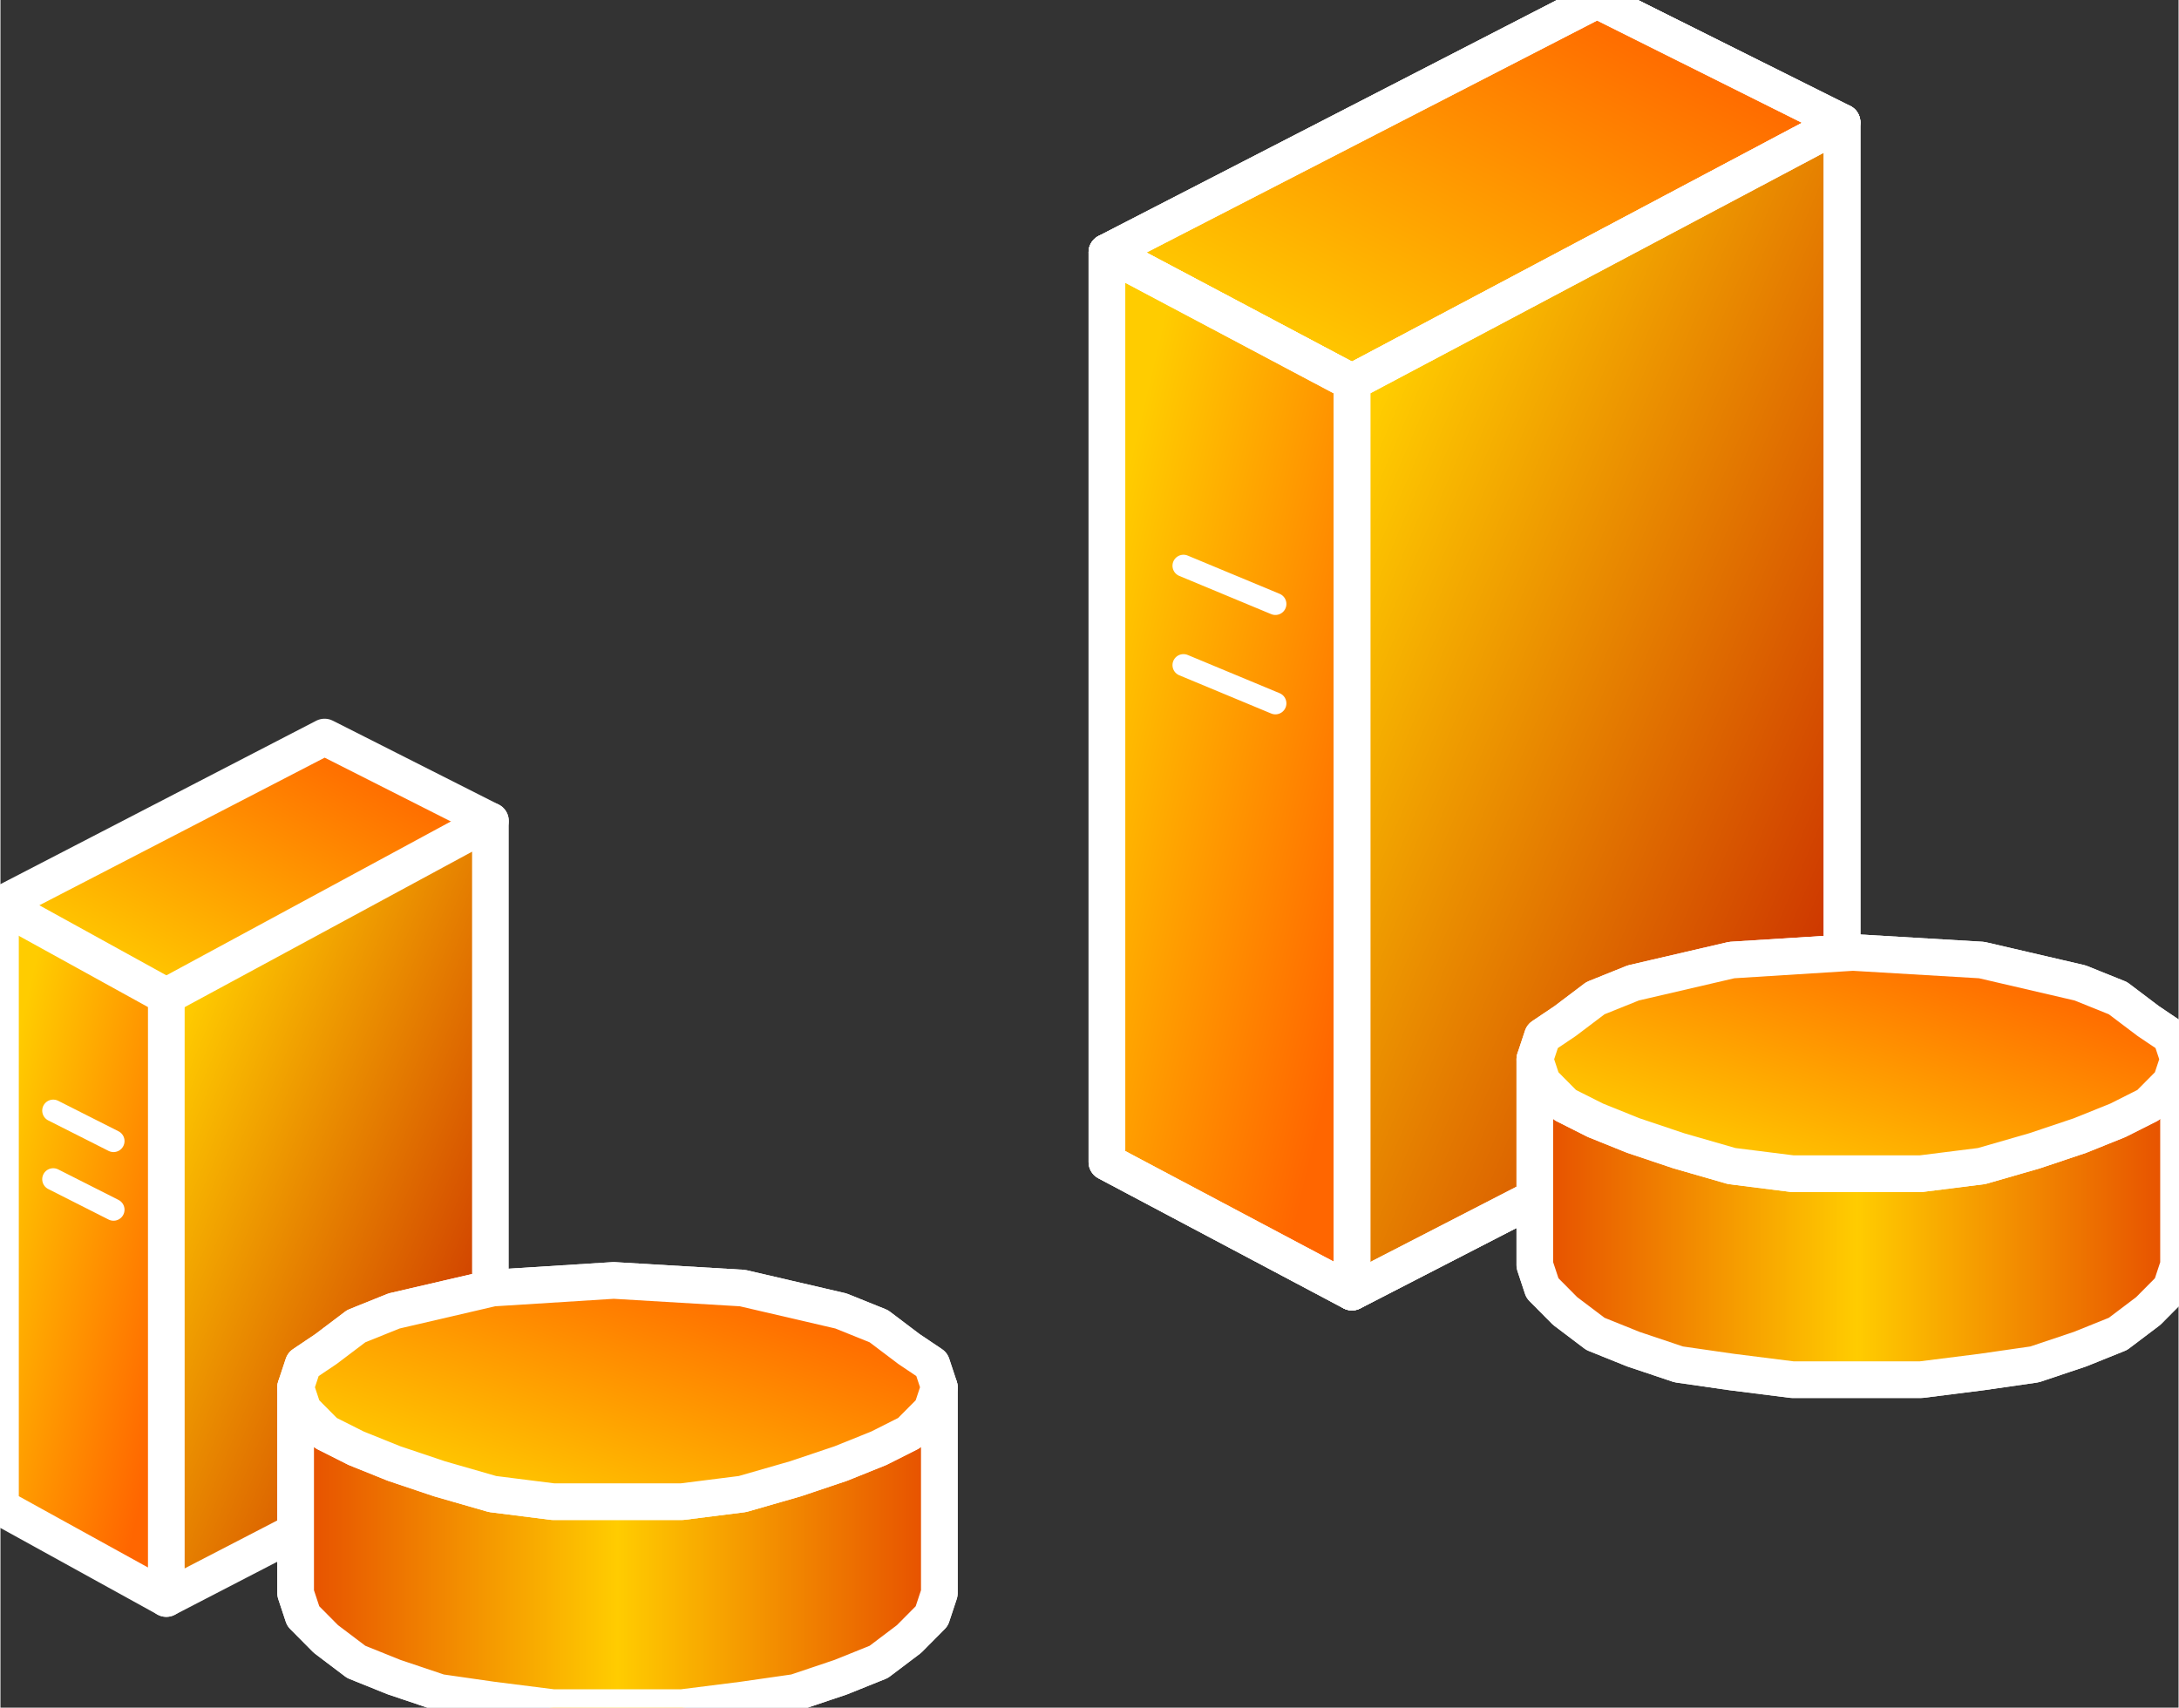 <svg xmlns="http://www.w3.org/2000/svg" xmlns:xlink="http://www.w3.org/1999/xlink" version="1.1" width="0.99" height="0.776" viewBox="0 0 71.26 55.88">
  <rect x="0" y="0" width="71.26" height="55.88" fill="#333333" stroke="none"/>
  <title><![CDATA[]]></title>
  <g transform=" scale(1) ">
    <path xmlns="http://www.w3.org/2000/svg" d="  M0,29.607 L10.604,24.119 L16.03,26.863 L16.03,46.82 L5.426,52.309 L0,49.315 L0,29.607 Z" style="fill-rule: evenodd; fill: #ffffff; "/>
    <defs xmlns="http://www.w3.org/2000/svg" xmlns:xlink="http://www.w3.org/1999/xlink">
      <linearGradient id="grad22">
        <stop offset="0%" stop-color="#ffcc00" stop-opacity="1"/>
        <stop offset="100%" stop-color="#ff6600" stop-opacity="1"/>
      </linearGradient>
      <linearGradient xlink:href="#grad22" id="grad23" x1="0" y1="0" x2="0" y2="1" gradientTransform="rotate(225 .5 .5)" gradientUnits="objectBoundingBox">
  </linearGradient>
    </defs>
    <path xmlns="http://www.w3.org/2000/svg" d="  M10.604,24.119 L16.03,26.863 L5.426,32.6 L0,29.607 L10.604,24.119 Z" style="fill-rule: evenodd; fill: url(#grad23); "/>
    <defs xmlns="http://www.w3.org/2000/svg" xmlns:xlink="http://www.w3.org/1999/xlink">
      <linearGradient id="grad24">
        <stop offset="0%" stop-color="#ffcc00" stop-opacity="1"/>
        <stop offset="100%" stop-color="#cc3300" stop-opacity="1"/>
      </linearGradient>
      <linearGradient xlink:href="#grad24" id="grad25" x1="0" y1="0" x2="0" y2="1" gradientTransform="rotate(315 .5 .5)" gradientUnits="objectBoundingBox">
  </linearGradient>
    </defs>
    <path xmlns="http://www.w3.org/2000/svg" d="  M5.426,32.6 L5.426,52.309 L16.03,46.82 L16.03,26.863 L5.426,32.6 Z" style="fill-rule: evenodd; fill: url(#grad25); "/>
    <defs xmlns="http://www.w3.org/2000/svg" xmlns:xlink="http://www.w3.org/1999/xlink">
      <linearGradient id="grad26">
        <stop offset="0%" stop-color="#ffcc00" stop-opacity="1"/>
        <stop offset="100%" stop-color="#ff6600" stop-opacity="1"/>
      </linearGradient>
      <linearGradient xlink:href="#grad26" id="grad27" x1="0" y1="0" x2="0" y2="1" gradientTransform="rotate(315 .5 .5)" gradientUnits="objectBoundingBox">
  </linearGradient>
    </defs>
    <path xmlns="http://www.w3.org/2000/svg" d="  M5.426,32.6 L5.426,52.309 L0,49.315 L0,29.607 L5.426,32.6 Z" style="fill-rule: evenodd; fill: url(#grad27); "/>
    <path xmlns="http://www.w3.org/2000/svg" d="  M0,29.607 L5.426,32.6" style="stroke-width: 1.2; stroke: #ffffff; stroke-dasharray: none; stroke-linecap: round; stroke-linejoin: round; fill: none; "/>
    <path xmlns="http://www.w3.org/2000/svg" d="  M5.426,32.6 L16.03,26.863" style="stroke-width: 1.2; stroke: #ffffff; stroke-dasharray: none; stroke-linecap: round; stroke-linejoin: round; fill: none; "/>
    <path xmlns="http://www.w3.org/2000/svg" d="  M1.726,38.588 L3.699,39.586" style="stroke-width: 0.72; stroke: #ffffff; stroke-dasharray: none; stroke-linecap: round; stroke-linejoin: round; fill: none; "/>
    <path xmlns="http://www.w3.org/2000/svg" d="  M1.726,36.343 L3.699,37.34" style="stroke-width: 0.72; stroke: #ffffff; stroke-dasharray: none; stroke-linecap: round; stroke-linejoin: round; fill: none; "/>
    <path xmlns="http://www.w3.org/2000/svg" d="  M10.604,24.119 L16.03,26.863 L16.03,46.82 L5.426,52.309 L0,49.315 L0,29.607 L10.604,24.119 Z" style="stroke-width: 1.2; stroke: #ffffff; stroke-dasharray: none; stroke-linecap: round; stroke-linejoin: round; fill: none; "/>
    <path xmlns="http://www.w3.org/2000/svg" d="  M5.426,52.309 L5.426,32.6" style="stroke-width: 1.2; stroke: #ffffff; stroke-dasharray: none; stroke-linecap: round; stroke-linejoin: round; fill: none; "/>
    <g xmlns="http://www.w3.org/2000/svg" id="Layer1011">
      <path d="  M9.657,52.135 L9.657,45.395 L9.905,44.646 L10.648,44.147 L11.639,43.398 L12.878,42.899 L16.099,42.15 L20.063,41.9 L24.275,42.15 L27.496,42.899 L28.735,43.398 L29.726,44.147 L30.469,44.646 L30.717,45.395 L30.717,52.135 L30.469,52.884 L29.726,53.633 L28.735,54.382 L27.496,54.881 L26.01,55.381 L24.275,55.63 L22.293,55.88 L20.063,55.88 L18.081,55.88 L16.099,55.63 L14.365,55.381 L12.878,54.881 L11.639,54.382 L10.648,53.633 L9.905,52.884 L9.657,52.135 Z" style="stroke-width: 1.2; stroke-linecap: round; stroke-linejoin: round; fill-rule: evenodd; fill: #ffffff; "/>
      <path d="  M9.657,52.135 L9.657,45.395 L9.905,44.646 L10.648,44.147 L11.639,43.398 L12.878,42.899 L16.099,42.15 L20.063,41.9 L24.275,42.15 L27.496,42.899 L28.735,43.398 L29.726,44.147 L30.469,44.646 L30.717,45.395 L30.717,52.135 L30.469,52.884 L29.726,53.633 L28.735,54.382 L27.496,54.881 L26.01,55.381 L24.275,55.63 L22.293,55.88 L20.063,55.88 L18.081,55.88 L16.099,55.63 L14.365,55.381 L12.878,54.881 L11.639,54.382 L10.648,53.633 L9.905,52.884 L9.657,52.135 Z" style="stroke-width: 1.2; stroke: #ffffff; stroke-dasharray: none; stroke-linecap: round; stroke-linejoin: round; fill: none; "/>
    </g>
    <g xmlns="http://www.w3.org/2000/svg" id="Layer1012">
      <defs>
        <linearGradient id="grad28">
          <stop offset="0%" stop-color="#e64d00" stop-opacity="1"/>
          <stop offset="50%" stop-color="#ffcc00" stop-opacity="1"/>
          <stop offset="100%" stop-color="#e64d00" stop-opacity="1"/>
        </linearGradient>
      </defs>
      <path d="  M30.717,45.395 L30.469,46.144 L29.726,46.893 L28.735,47.392 L27.496,47.891 L26.01,48.391 L24.275,48.89 L22.293,49.14 L20.063,49.14 L18.081,49.14 L16.099,48.89 L14.365,48.391 L12.878,47.891 L11.639,47.392 L10.648,46.893 L9.905,46.144 L9.657,45.395 L9.657,52.135 L9.905,52.884 L10.648,53.633 L11.639,54.382 L12.878,54.881 L14.365,55.381 L16.099,55.63 L18.081,55.88 L20.063,55.88 L22.293,55.88 L24.275,55.63 L26.01,55.381 L27.496,54.881 L28.735,54.382 L29.726,53.633 L30.469,52.884 L30.717,52.135 L30.717,45.395 Z" style="stroke-width: 1.2; stroke-linecap: round; stroke-linejoin: round; fill-rule: evenodd; fill: url(#grad28); "/>
      <path d="  M30.717,45.395 L30.469,46.144 L29.726,46.893 L28.735,47.392 L27.496,47.891 L26.01,48.391 L24.275,48.89 L22.293,49.14 L20.063,49.14 L18.081,49.14 L16.099,48.89 L14.365,48.391 L12.878,47.891 L11.639,47.392 L10.648,46.893 L9.905,46.144 L9.657,45.395 L9.657,52.135 L9.905,52.884 L10.648,53.633 L11.639,54.382 L12.878,54.881 L14.365,55.381 L16.099,55.63 L18.081,55.88 L20.063,55.88 L22.293,55.88 L24.275,55.63 L26.01,55.381 L27.496,54.881 L28.735,54.382 L29.726,53.633 L30.469,52.884 L30.717,52.135 L30.717,45.395 Z" style="stroke-width: 1.2; stroke: #ffffff; stroke-dasharray: none; stroke-linecap: round; stroke-linejoin: round; fill: none; "/>
    </g>
    <g xmlns="http://www.w3.org/2000/svg" xmlns:xlink="http://www.w3.org/1999/xlink" id="Layer1013">
      <defs>
        <linearGradient id="grad29">
          <stop offset="0%" stop-color="#ffcc00" stop-opacity="1"/>
          <stop offset="100%" stop-color="#ff6600" stop-opacity="1"/>
        </linearGradient>
        <linearGradient xlink:href="#grad29" id="grad30" x1="0" y1="0" x2="0" y2="1" gradientTransform="rotate(225 .5 .5)" gradientUnits="objectBoundingBox">
  </linearGradient>
      </defs>
      <path d="  M9.657,45.395 L9.905,44.646 L10.648,44.147 L11.639,43.398 L12.878,42.899 L16.099,42.15 L20.063,41.9 L24.275,42.15 L27.496,42.899 L28.735,43.398 L29.726,44.147 L30.469,44.646 L30.717,45.395 L30.469,46.144 L29.726,46.893 L28.735,47.392 L27.496,47.891 L26.01,48.391 L24.275,48.89 L22.293,49.14 L20.063,49.14 L18.081,49.14 L16.099,48.89 L14.365,48.391 L12.878,47.891 L11.639,47.392 L10.648,46.893 L9.905,46.144 L9.657,45.395 Z" style="stroke-width: 1.2; stroke-linecap: round; stroke-linejoin: round; fill-rule: evenodd; fill: url(#grad30); "/>
      <path d="  M9.657,45.395 L9.905,44.646 L10.648,44.147 L11.639,43.398 L12.878,42.899 L16.099,42.15 L20.063,41.9 L24.275,42.15 L27.496,42.899 L28.735,43.398 L29.726,44.147 L30.469,44.646 L30.717,45.395 L30.469,46.144 L29.726,46.893 L28.735,47.392 L27.496,47.891 L26.01,48.391 L24.275,48.89 L22.293,49.14 L20.063,49.14 L18.081,49.14 L16.099,48.89 L14.365,48.391 L12.878,47.891 L11.639,47.392 L10.648,46.893 L9.905,46.144 L9.657,45.395 Z" style="stroke-width: 1.2; stroke: #ffffff; stroke-dasharray: none; stroke-linecap: round; stroke-linejoin: round; fill: none; "/>
    </g>
    <g xmlns="http://www.w3.org/2000/svg" id="Layer1014">
      <path d="  M36.2,8.256 L52.233,0 L60.25,4.003 L60.25,34.024 L44.217,42.28 L36.2,38.027 L36.2,8.256 Z" style="stroke-width: 1.2; stroke-linecap: round; stroke-linejoin: round; fill-rule: evenodd; fill: #ffffff; "/>
      <path d="  M36.2,8.256 L52.233,0 L60.25,4.003 L60.25,34.024 L44.217,42.28 L36.2,38.027 L36.2,8.256 Z" style="stroke-width: 1.2; stroke: #ffffff; stroke-dasharray: none; stroke-linecap: round; stroke-linejoin: round; fill: none; "/>
    </g>
    <g xmlns="http://www.w3.org/2000/svg" xmlns:xlink="http://www.w3.org/1999/xlink" id="Layer1015">
      <defs>
        <linearGradient id="grad31">
          <stop offset="0%" stop-color="#ffcc00" stop-opacity="1"/>
          <stop offset="100%" stop-color="#ff6600" stop-opacity="1"/>
        </linearGradient>
        <linearGradient xlink:href="#grad31" id="grad32" x1="0" y1="0" x2="0" y2="1" gradientTransform="rotate(225 .5 .5)" gradientUnits="objectBoundingBox">
  </linearGradient>
      </defs>
      <path d="  M52.233,0 L60.25,4.003 L44.217,12.509 L36.2,8.256 L52.233,0 Z" style="stroke-width: 1.2; stroke-linecap: round; stroke-linejoin: round; fill-rule: evenodd; fill: url(#grad32); "/>
      <path d="  M52.233,0 L60.25,4.003 L44.217,12.509 L36.2,8.256 L52.233,0 Z" style="stroke-width: 1.2; stroke: #ffffff; stroke-dasharray: none; stroke-linecap: round; stroke-linejoin: round; fill: none; "/>
    </g>
    <g xmlns="http://www.w3.org/2000/svg" xmlns:xlink="http://www.w3.org/1999/xlink" id="Layer1016">
      <defs>
        <linearGradient id="grad33">
          <stop offset="0%" stop-color="#ffcc00" stop-opacity="1"/>
          <stop offset="100%" stop-color="#cc3300" stop-opacity="1"/>
        </linearGradient>
        <linearGradient xlink:href="#grad33" id="grad34" x1="0" y1="0" x2="0" y2="1" gradientTransform="rotate(315 .5 .5)" gradientUnits="objectBoundingBox">
  </linearGradient>
      </defs>
      <path d="  M44.217,12.509 L44.217,42.28 L60.25,34.024 L60.25,4.003 L44.217,12.509 Z" style="stroke-width: 1.2; stroke-linecap: round; stroke-linejoin: round; fill-rule: evenodd; fill: url(#grad34); "/>
      <path d="  M44.217,12.509 L44.217,42.28 L60.25,34.024 L60.25,4.003 L44.217,12.509 Z" style="stroke-width: 1.2; stroke: #ffffff; stroke-dasharray: none; stroke-linecap: round; stroke-linejoin: round; fill: none; "/>
    </g>
    <g xmlns="http://www.w3.org/2000/svg" xmlns:xlink="http://www.w3.org/1999/xlink" id="Layer1017">
      <defs>
        <linearGradient id="grad35">
          <stop offset="0%" stop-color="#ffcc00" stop-opacity="1"/>
          <stop offset="100%" stop-color="#ff6600" stop-opacity="1"/>
        </linearGradient>
        <linearGradient xlink:href="#grad35" id="grad36" x1="0" y1="0" x2="0" y2="1" gradientTransform="rotate(315 .5 .5)" gradientUnits="objectBoundingBox">
  </linearGradient>
      </defs>
      <path d="  M44.217,12.509 L44.217,42.28 L36.2,38.027 L36.2,8.256 L44.217,12.509 Z" style="stroke-width: 1.2; stroke-linecap: round; stroke-linejoin: round; fill-rule: evenodd; fill: url(#grad36); "/>
      <path d="  M44.217,12.509 L44.217,42.28 L36.2,38.027 L36.2,8.256 L44.217,12.509 Z" style="stroke-width: 1.2; stroke: #ffffff; stroke-dasharray: none; stroke-linecap: round; stroke-linejoin: round; fill: none; "/>
    </g>
    <path xmlns="http://www.w3.org/2000/svg" d="  M36.2,8.256 L44.217,12.509" style="stroke-width: 1.2; stroke: #ffffff; stroke-dasharray: none; stroke-linecap: round; stroke-linejoin: round; fill: none; "/>
    <path xmlns="http://www.w3.org/2000/svg" d="  M44.217,12.509 L60.25,4.003" style="stroke-width: 1.2; stroke: #ffffff; stroke-dasharray: none; stroke-linecap: round; stroke-linejoin: round; fill: none; "/>
    <path xmlns="http://www.w3.org/2000/svg" d="  M38.705,21.765 L41.712,23.016" style="stroke-width: 0.72; stroke: #ffffff; stroke-dasharray: none; stroke-linecap: round; stroke-linejoin: round; fill: none; "/>
    <path xmlns="http://www.w3.org/2000/svg" d="  M38.705,18.513 L41.712,19.764" style="stroke-width: 0.72; stroke: #ffffff; stroke-dasharray: none; stroke-linecap: round; stroke-linejoin: round; fill: none; "/>
    <path xmlns="http://www.w3.org/2000/svg" d="  M52.233,0 L60.25,4.003 L60.25,34.024 L44.217,42.28 L36.2,38.027 L36.2,8.256 L52.233,0 Z" style="stroke-width: 1.2; stroke: #ffffff; stroke-dasharray: none; stroke-linecap: round; stroke-linejoin: round; fill: none; "/>
    <path xmlns="http://www.w3.org/2000/svg" d="  M44.217,42.28 L44.217,12.509" style="stroke-width: 1.2; stroke: #ffffff; stroke-dasharray: none; stroke-linecap: round; stroke-linejoin: round; fill: none; "/>
    <g xmlns="http://www.w3.org/2000/svg" id="Layer1018">
      <path d="  M50.2,41.402 L50.2,34.662 L50.448,33.913 L51.191,33.413 L52.182,32.664 L53.421,32.165 L56.642,31.416 L60.606,31.167 L64.818,31.416 L68.039,32.165 L69.278,32.664 L70.269,33.413 L71.012,33.913 L71.26,34.662 L71.26,41.402 L71.012,42.151 L70.269,42.9 L69.278,43.649 L68.039,44.148 L66.552,44.647 L64.818,44.897 L62.836,45.147 L60.606,45.147 L58.624,45.147 L56.642,44.897 L54.907,44.647 L53.421,44.148 L52.182,43.649 L51.191,42.9 L50.448,42.151 L50.2,41.402 Z" style="stroke-width: 1.2; stroke-linecap: round; stroke-linejoin: round; fill-rule: evenodd; fill: #ffffff; "/>
      <path d="  M50.2,41.402 L50.2,34.662 L50.448,33.913 L51.191,33.413 L52.182,32.664 L53.421,32.165 L56.642,31.416 L60.606,31.167 L64.818,31.416 L68.039,32.165 L69.278,32.664 L70.269,33.413 L71.012,33.913 L71.26,34.662 L71.26,41.402 L71.012,42.151 L70.269,42.9 L69.278,43.649 L68.039,44.148 L66.552,44.647 L64.818,44.897 L62.836,45.147 L60.606,45.147 L58.624,45.147 L56.642,44.897 L54.907,44.647 L53.421,44.148 L52.182,43.649 L51.191,42.9 L50.448,42.151 L50.2,41.402 Z" style="stroke-width: 1.2; stroke: #ffffff; stroke-dasharray: none; stroke-linecap: round; stroke-linejoin: round; fill: none; "/>
    </g>
    <g xmlns="http://www.w3.org/2000/svg" id="Layer1019">
      <defs>
        <linearGradient id="grad37">
          <stop offset="0%" stop-color="#e64d00" stop-opacity="1"/>
          <stop offset="50%" stop-color="#ffcc00" stop-opacity="1"/>
          <stop offset="100%" stop-color="#e64d00" stop-opacity="1"/>
        </linearGradient>
      </defs>
      <path d="  M71.26,34.662 L71.012,35.411 L70.269,36.16 L69.278,36.659 L68.039,37.158 L66.552,37.657 L64.818,38.157 L62.836,38.406 L60.606,38.406 L58.624,38.406 L56.642,38.157 L54.907,37.657 L53.421,37.158 L52.182,36.659 L51.191,36.16 L50.448,35.411 L50.2,34.662 L50.2,41.402 L50.448,42.151 L51.191,42.9 L52.182,43.649 L53.421,44.148 L54.907,44.647 L56.642,44.897 L58.624,45.147 L60.606,45.147 L62.836,45.147 L64.818,44.897 L66.552,44.647 L68.039,44.148 L69.278,43.649 L70.269,42.9 L71.012,42.151 L71.26,41.402 L71.26,34.662 Z" style="stroke-width: 1.2; stroke-linecap: round; stroke-linejoin: round; fill-rule: evenodd; fill: url(#grad37); "/>
      <path d="  M71.26,34.662 L71.012,35.411 L70.269,36.16 L69.278,36.659 L68.039,37.158 L66.552,37.657 L64.818,38.157 L62.836,38.406 L60.606,38.406 L58.624,38.406 L56.642,38.157 L54.907,37.657 L53.421,37.158 L52.182,36.659 L51.191,36.16 L50.448,35.411 L50.2,34.662 L50.2,41.402 L50.448,42.151 L51.191,42.9 L52.182,43.649 L53.421,44.148 L54.907,44.647 L56.642,44.897 L58.624,45.147 L60.606,45.147 L62.836,45.147 L64.818,44.897 L66.552,44.647 L68.039,44.148 L69.278,43.649 L70.269,42.9 L71.012,42.151 L71.26,41.402 L71.26,34.662 Z" style="stroke-width: 1.2; stroke: #ffffff; stroke-dasharray: none; stroke-linecap: round; stroke-linejoin: round; fill: none; "/>
    </g>
    <g xmlns="http://www.w3.org/2000/svg" xmlns:xlink="http://www.w3.org/1999/xlink" id="Layer1020">
      <defs>
        <linearGradient id="grad38">
          <stop offset="0%" stop-color="#ffcc00" stop-opacity="1"/>
          <stop offset="100%" stop-color="#ff6600" stop-opacity="1"/>
        </linearGradient>
        <linearGradient xlink:href="#grad38" id="grad39" x1="0" y1="0" x2="0" y2="1" gradientTransform="rotate(225 .5 .5)" gradientUnits="objectBoundingBox">
  </linearGradient>
      </defs>
      <path d="  M50.2,34.662 L50.448,33.913 L51.191,33.413 L52.182,32.664 L53.421,32.165 L56.642,31.416 L60.606,31.167 L64.818,31.416 L68.039,32.165 L69.278,32.664 L70.269,33.413 L71.012,33.913 L71.26,34.662 L71.012,35.411 L70.269,36.16 L69.278,36.659 L68.039,37.158 L66.552,37.657 L64.818,38.157 L62.836,38.406 L60.606,38.406 L58.624,38.406 L56.642,38.157 L54.907,37.657 L53.421,37.158 L52.182,36.659 L51.191,36.16 L50.448,35.411 L50.2,34.662 Z" style="stroke-width: 1.2; stroke-linecap: round; stroke-linejoin: round; fill-rule: evenodd; fill: url(#grad39); "/>
      <path d="  M50.2,34.662 L50.448,33.913 L51.191,33.413 L52.182,32.664 L53.421,32.165 L56.642,31.416 L60.606,31.167 L64.818,31.416 L68.039,32.165 L69.278,32.664 L70.269,33.413 L71.012,33.913 L71.26,34.662 L71.012,35.411 L70.269,36.16 L69.278,36.659 L68.039,37.158 L66.552,37.657 L64.818,38.157 L62.836,38.406 L60.606,38.406 L58.624,38.406 L56.642,38.157 L54.907,37.657 L53.421,37.158 L52.182,36.659 L51.191,36.16 L50.448,35.411 L50.2,34.662 Z" style="stroke-width: 1.2; stroke: #ffffff; stroke-dasharray: none; stroke-linecap: round; stroke-linejoin: round; fill: none; "/>
    </g>
    <!--converted by libvisio2svg-->
  </g>
</svg>
